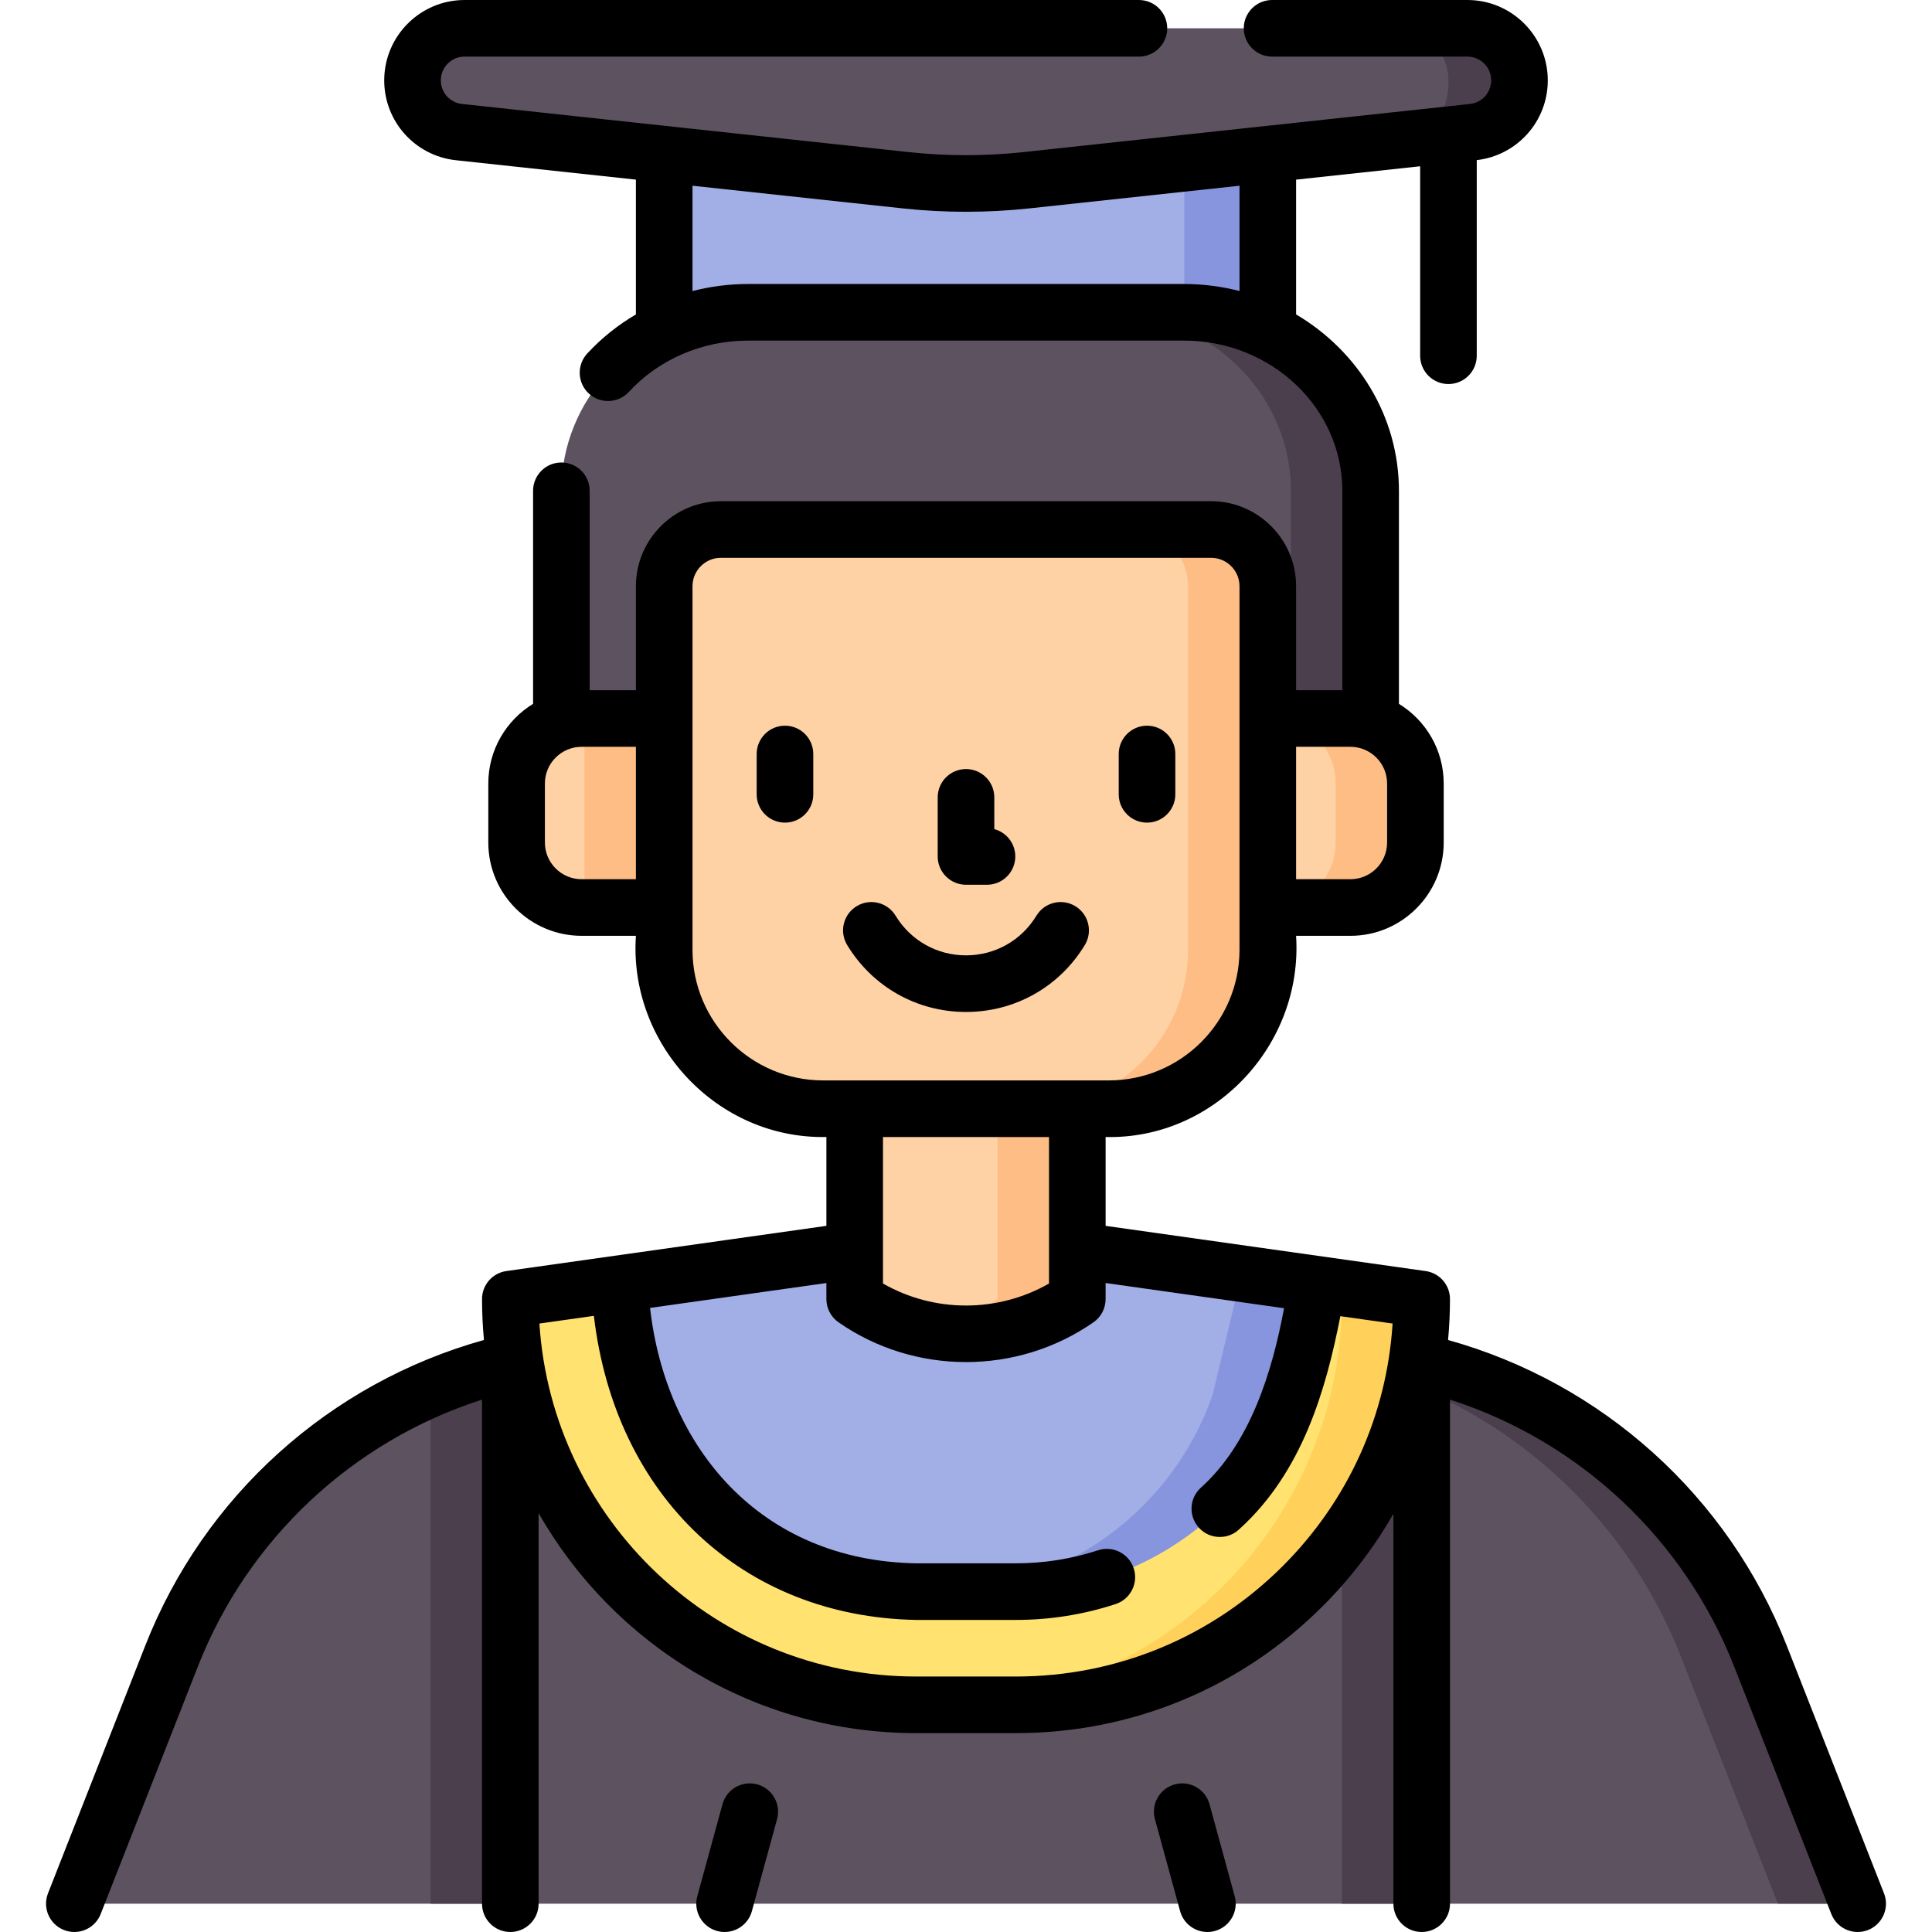 <svg id="Capa_1" enable-background="new 0 0 512.002 512.002" height="512" viewBox="0 0 512.002 512.002" width="512" xmlns="http://www.w3.org/2000/svg"><g><g><path d="m176.021 37.776h159.96v55.007h-159.96z" fill="#a2aee6"/><path d="m313.841 37.78h22.14v55h-22.14z" fill="#8795de"/><path d="m376.766 504.5h-241.53v-143.455l91.266-16.777h58.998l91.266 16.777z" fill="#5d5360"/><path d="m285.5 344.268h-21.141l91.266 16.777v143.455h21.141v-143.455z" fill="#4b3f4e"/><path d="m135.236 361.045c-40.872 9.648-74.415 38.726-89.764 77.816l-25.773 65.639h115.537z" fill="#5d5360"/><path d="m135.236 361.045c-7.303 1.724-14.367 4.079-21.141 6.99v136.465h21.141z" fill="#4b3f4e"/><path d="m376.766 361.045c40.872 9.648 74.415 38.726 89.764 77.816l25.773 65.639h-115.537z" fill="#5d5360"/><path d="m466.529 438.861c-15.349-39.09-48.891-68.168-89.764-77.816v6.99c31.133 13.38 56.017 38.721 68.623 70.826l25.773 65.639h21.141z" fill="#4b3f4e"/><path d="m376.761 344.27c0 29.69-12.04 56.58-31.49 76.04-19.46 19.45-46.35 31.49-76.04 31.49h-26.46c-59.39 0-107.53-48.14-107.53-107.53l28.02-3.96 92.74-13.1 93.51 13.21z" fill="#ffe270"/><path d="m349.511 340.42-93.51-13.21-10.571 1.493 82.94 11.717 27.25 3.85c0 29.69-12.04 56.58-31.49 76.04-19.46 19.45-46.35 31.49-76.04 31.49h21.141c29.69 0 56.58-12.04 76.04-31.49 19.45-19.46 31.49-46.35 31.49-76.04z" fill="#ffd15b"/><path d="m349.511 340.42-7.04 29.3c-10.55 30.29-39.4 52.08-73.24 52.08h-26.46c-33.84 0-62.69-21.79-73.24-52.08l-6.27-29.41 92.74-13.1z" fill="#a2aee6"/><path d="m256.001 327.21-10.571 1.493 82.94 11.717-7.04 29.3c-10.55 30.29-39.4 52.08-73.24 52.08h21.141c33.84 0 62.69-21.79 73.24-52.08l7.04-29.3z" fill="#8795de"/><path d="m363.231 130.065v73.265h-214.46v-73.265c0-11.997 4.66-22.942 12.36-31.285 9.05-9.816 22.31-16.015 37.08-16.015h115.58c27.31-.001 49.44 21.181 49.44 47.3z" fill="#5d5360"/><path d="m313.795 82.766h-21.141c27.305 0 49.44 21.177 49.44 47.3v73.26h21.141v-73.26c.001-26.123-22.135-47.3-49.44-47.3z" fill="#4b3f4e"/><path d="m335.981 155.36v96.35c0 23.26-18.86 42.11-42.12 42.11h-75.72c-23.26 0-42.12-18.85-42.12-42.11v-96.35c0-8.31 6.74-15.04 15.04-15.04h129.88c8.3 0 15.04 6.73 15.04 15.04z" fill="#fed2a4"/><path d="m320.937 140.319h-21.141c8.306 0 15.039 6.733 15.039 15.039v96.356c0 23.257-18.853 42.11-42.11 42.11h21.141c23.257 0 42.11-18.853 42.11-42.11v-96.356c0-8.306-6.733-15.039-15.039-15.039z" fill="#ffbd86"/><path d="m176.022 240.502h-21.891c-9.513 0-17.225-7.712-17.225-17.225v-15.64c0-9.513 7.712-17.225 17.225-17.225h21.891z" fill="#fed2a4"/><path d="m154.881 190.412h21.141v50.09h-21.141z" fill="#ffbd86"/><path d="m357.871 240.502h-21.891v-50.09h21.891c9.513 0 17.225 7.712 17.225 17.225v15.64c0 9.513-7.712 17.225-17.225 17.225z" fill="#fed2a4"/><path d="m357.871 190.412h-21.141c9.513 0 17.225 7.712 17.225 17.225v15.64c0 9.513-7.712 17.225-17.225 17.225h21.141c9.513 0 17.225-7.712 17.225-17.225v-15.64c0-9.513-7.711-17.225-17.225-17.225z" fill="#ffbd86"/><path d="m226.502 293.824h58.998v50.445c-17.732 12.334-41.265 12.334-58.997 0v-50.445z" fill="#fed2a4"/><path d="m264.359 293.824v50.445c-5.821 4.049-12.268 6.759-18.928 8.15 13.63 2.846 28.158.135 40.069-8.15v-50.445z" fill="#ffbd86"/><path d="m123.116 7.5c-7.618 0-13.794 6.176-13.794 13.794 0 7.046 5.31 12.959 12.316 13.714l118.395 12.761c10.614 1.144 21.321 1.144 31.935 0l118.395-12.761c7.005-.755 12.316-6.668 12.316-13.714 0-7.618-6.176-13.794-13.794-13.794h-265.769z" fill="#5d5360"/><path d="m402.681 21.29c0 7.05-5.31 12.96-12.32 13.72l-20.87 2.25.03-.01c11.87-1.28 14.33-8.91 14.33-15.96 0-3.81-1.54-7.25-4.04-9.75-2.49-2.5-5.94-4.04-9.75-4.04h18.82c3.81 0 7.26 1.54 9.76 4.04s4.04 5.94 4.04 9.75z" fill="#4b3f4e"/></g><g><path d="m256.001 234.47h5.562c4.142 0 7.5-3.358 7.5-7.5 0-3.472-2.359-6.393-5.562-7.247v-8.414c0-4.142-3.358-7.5-7.5-7.5s-7.5 3.358-7.5 7.5v15.661c0 4.142 3.358 7.5 7.5 7.5z"/><path d="m208.027 192.318c-4.142 0-7.5 3.358-7.5 7.5v10.688c0 4.142 3.358 7.5 7.5 7.5s7.5-3.358 7.5-7.5v-10.688c0-4.142-3.358-7.5-7.5-7.5z"/><path d="m303.975 218.005c4.142 0 7.5-3.358 7.5-7.5v-10.688c0-4.142-3.358-7.5-7.5-7.5s-7.5 3.358-7.5 7.5v10.688c0 4.142 3.358 7.5 7.5 7.5z"/><path d="m284.971 240.145c-3.541-2.148-8.153-1.021-10.303 2.519-3.998 6.585-10.976 10.517-18.667 10.517s-14.669-3.932-18.667-10.517c-2.149-3.54-6.761-4.669-10.303-2.519-3.541 2.149-4.668 6.762-2.519 10.303 6.741 11.104 18.513 17.733 31.489 17.733s24.749-6.629 31.489-17.733c2.15-3.541 1.022-8.154-2.519-10.303z"/><path d="m499.284 501.759-25.774-65.639c-15.579-39.677-48.896-69.614-89.756-81.005.333-3.583.507-7.2.507-10.844 0-3.737-2.751-6.903-6.451-7.426l-84.81-11.98v-23.545c28.813.689 52.333-24.425 50.481-53.318h14.391c13.633 0 24.725-11.092 24.725-24.725v-15.64c0-8.926-4.755-16.762-11.865-21.109v-56.463c0-19.753-10.919-37.095-27.25-46.74v-35.72l32.873-3.543v50.214c0 4.142 3.358 7.5 7.5 7.5s7.5-3.358 7.5-7.5v-51.84c10.744-1.253 18.826-10.305 18.826-21.143-.002-11.741-9.554-21.293-21.295-21.293h-51.769c-4.142 0-7.5 3.358-7.5 7.5s3.358 7.5 7.5 7.5h51.769c3.47 0 6.293 2.823 6.293 6.293 0 3.222-2.416 5.912-5.619 6.257l-118.395 12.762c-10.062 1.085-20.266 1.085-30.327 0l-118.396-12.761c-3.204-.345-5.619-3.035-5.619-6.257 0-3.47 2.823-6.293 6.293-6.293h178.711c4.142 0 7.5-3.358 7.5-7.5s-3.358-7.5-7.5-7.5h-178.711c-11.741 0-21.293 9.552-21.293 21.293 0 10.901 8.173 20.003 19.012 21.171l47.687 5.14v35.724c-4.763 2.801-9.127 6.271-12.904 10.367-2.808 3.045-2.615 7.79.43 10.598 3.045 2.807 7.79 2.615 10.598-.43 7.968-8.643 19.474-13.599 31.566-13.599h115.58c23.126 0 41.94 17.854 41.94 39.8v52.848h-12.25v-27.553c0-12.429-10.111-22.54-22.54-22.54h-129.88c-12.429 0-22.54 10.111-22.54 22.54v27.552h-12.25v-52.848c0-4.142-3.358-7.5-7.5-7.5s-7.5 3.358-7.5 7.5v56.463c-7.11 4.347-11.865 12.183-11.865 21.109v15.64c0 13.633 11.091 24.725 24.725 24.725h14.391c-1.945 28.584 21.376 53.904 50.481 53.318v23.545l-84.811 11.979c-3.7.523-6.451 3.689-6.451 7.426 0 3.657.179 7.272.515 10.842-40.864 11.39-74.184 41.328-89.764 81.008l-25.773 65.639c-1.514 3.855.384 8.208 4.24 9.722.9.354 1.827.521 2.739.521 2.994 0 5.823-1.805 6.983-4.761l25.773-65.639c13.274-33.807 41.022-59.672 75.283-70.69v133.589c0 4.142 3.358 7.5 7.5 7.5s7.5-3.358 7.5-7.5v-103.495c19.806 34.785 57.224 58.295 100.035 58.295h26.46c30.721 0 59.608-11.963 81.345-33.688 7.389-7.393 13.646-15.615 18.69-24.455v103.343c0 4.142 3.358 7.5 7.5 7.5s7.5-3.358 7.5-7.5v-133.588c34.261 11.019 62.008 36.883 75.283 70.69l25.773 65.639c1.16 2.956 3.989 4.761 6.983 4.761.912 0 1.839-.167 2.739-.521 3.853-1.514 5.752-5.867 4.238-9.722zm-301.073-426.494c-5.006 0-9.941.641-14.69 1.863v-27.907l55.709 6.004c5.564.6 11.167.899 16.771.899s11.207-.3 16.771-.899l55.709-6.004v27.902c-4.689-1.206-9.611-1.859-14.69-1.859h-115.58zm159.661 122.647c5.362 0 9.725 4.362 9.725 9.725v15.64c0 5.362-4.362 9.725-9.725 9.725h-14.391v-35.09zm-203.742 35.09c-5.362 0-9.725-4.363-9.725-9.725v-15.64c0-5.362 4.362-9.725 9.725-9.725h14.391v35.09zm29.391 18.708v-96.35c0-4.158 3.382-7.54 7.54-7.54h129.88c4.158 0 7.54 3.382 7.54 7.54v96.35c0 19.084-15.531 34.61-34.62 34.61h-75.72c-19.089 0-34.62-15.526-34.62-34.61zm94.479 49.614v38.824c-13.562 7.776-30.435 7.776-43.997 0v-38.824zm61.969 113.681c-18.901 18.891-44.023 29.294-70.738 29.294h-26.46c-52.979 0-96.47-41.398-99.822-93.544l14.435-2.039c5.64 47.937 39.516 79.727 85.386 80.583h26.46c9.022 0 17.914-1.414 26.427-4.203 3.936-1.29 6.082-5.526 4.792-9.462-1.29-3.937-5.527-6.082-9.462-4.792-7.003 2.294-14.323 3.458-21.757 3.458h-26.46c-41.401-.734-66.296-30.742-70.498-67.686l46.729-6.6v4.255c0 2.455 1.202 4.755 3.217 6.157 10.103 7.027 21.942 10.541 33.781 10.541s23.678-3.514 33.781-10.541c2.016-1.402 3.217-3.702 3.217-6.157v-4.255l47.291 6.68c-3.093 16.584-8.852 35.833-22.25 47.748-2.969 2.889-3.033 7.637-.145 10.605 1.47 1.511 3.422 2.27 5.375 2.27 1.885 0 3.772-.707 5.23-2.125 16.666-15.132 22.902-36.922 26.71-56.391l13.844 1.955c-1.54 24.276-11.732 46.89-29.083 64.249z"/><path d="m200.681 472.88c-3.995-1.095-8.121 1.258-9.214 5.253l-6.676 24.386c-1.094 3.995 1.258 8.121 5.253 9.214.663.182 1.329.268 1.985.268 3.295 0 6.317-2.189 7.229-5.521l6.676-24.386c1.094-3.994-1.258-8.12-5.253-9.214z"/><path d="m320.535 478.134c-1.093-3.994-5.215-6.344-9.214-5.253-3.995 1.094-6.347 5.219-5.253 9.214l6.676 24.386c.912 3.332 3.934 5.521 7.229 5.521.655 0 1.322-.087 1.985-.268 3.995-1.094 6.347-5.219 5.253-9.214z"/></g></g></svg>